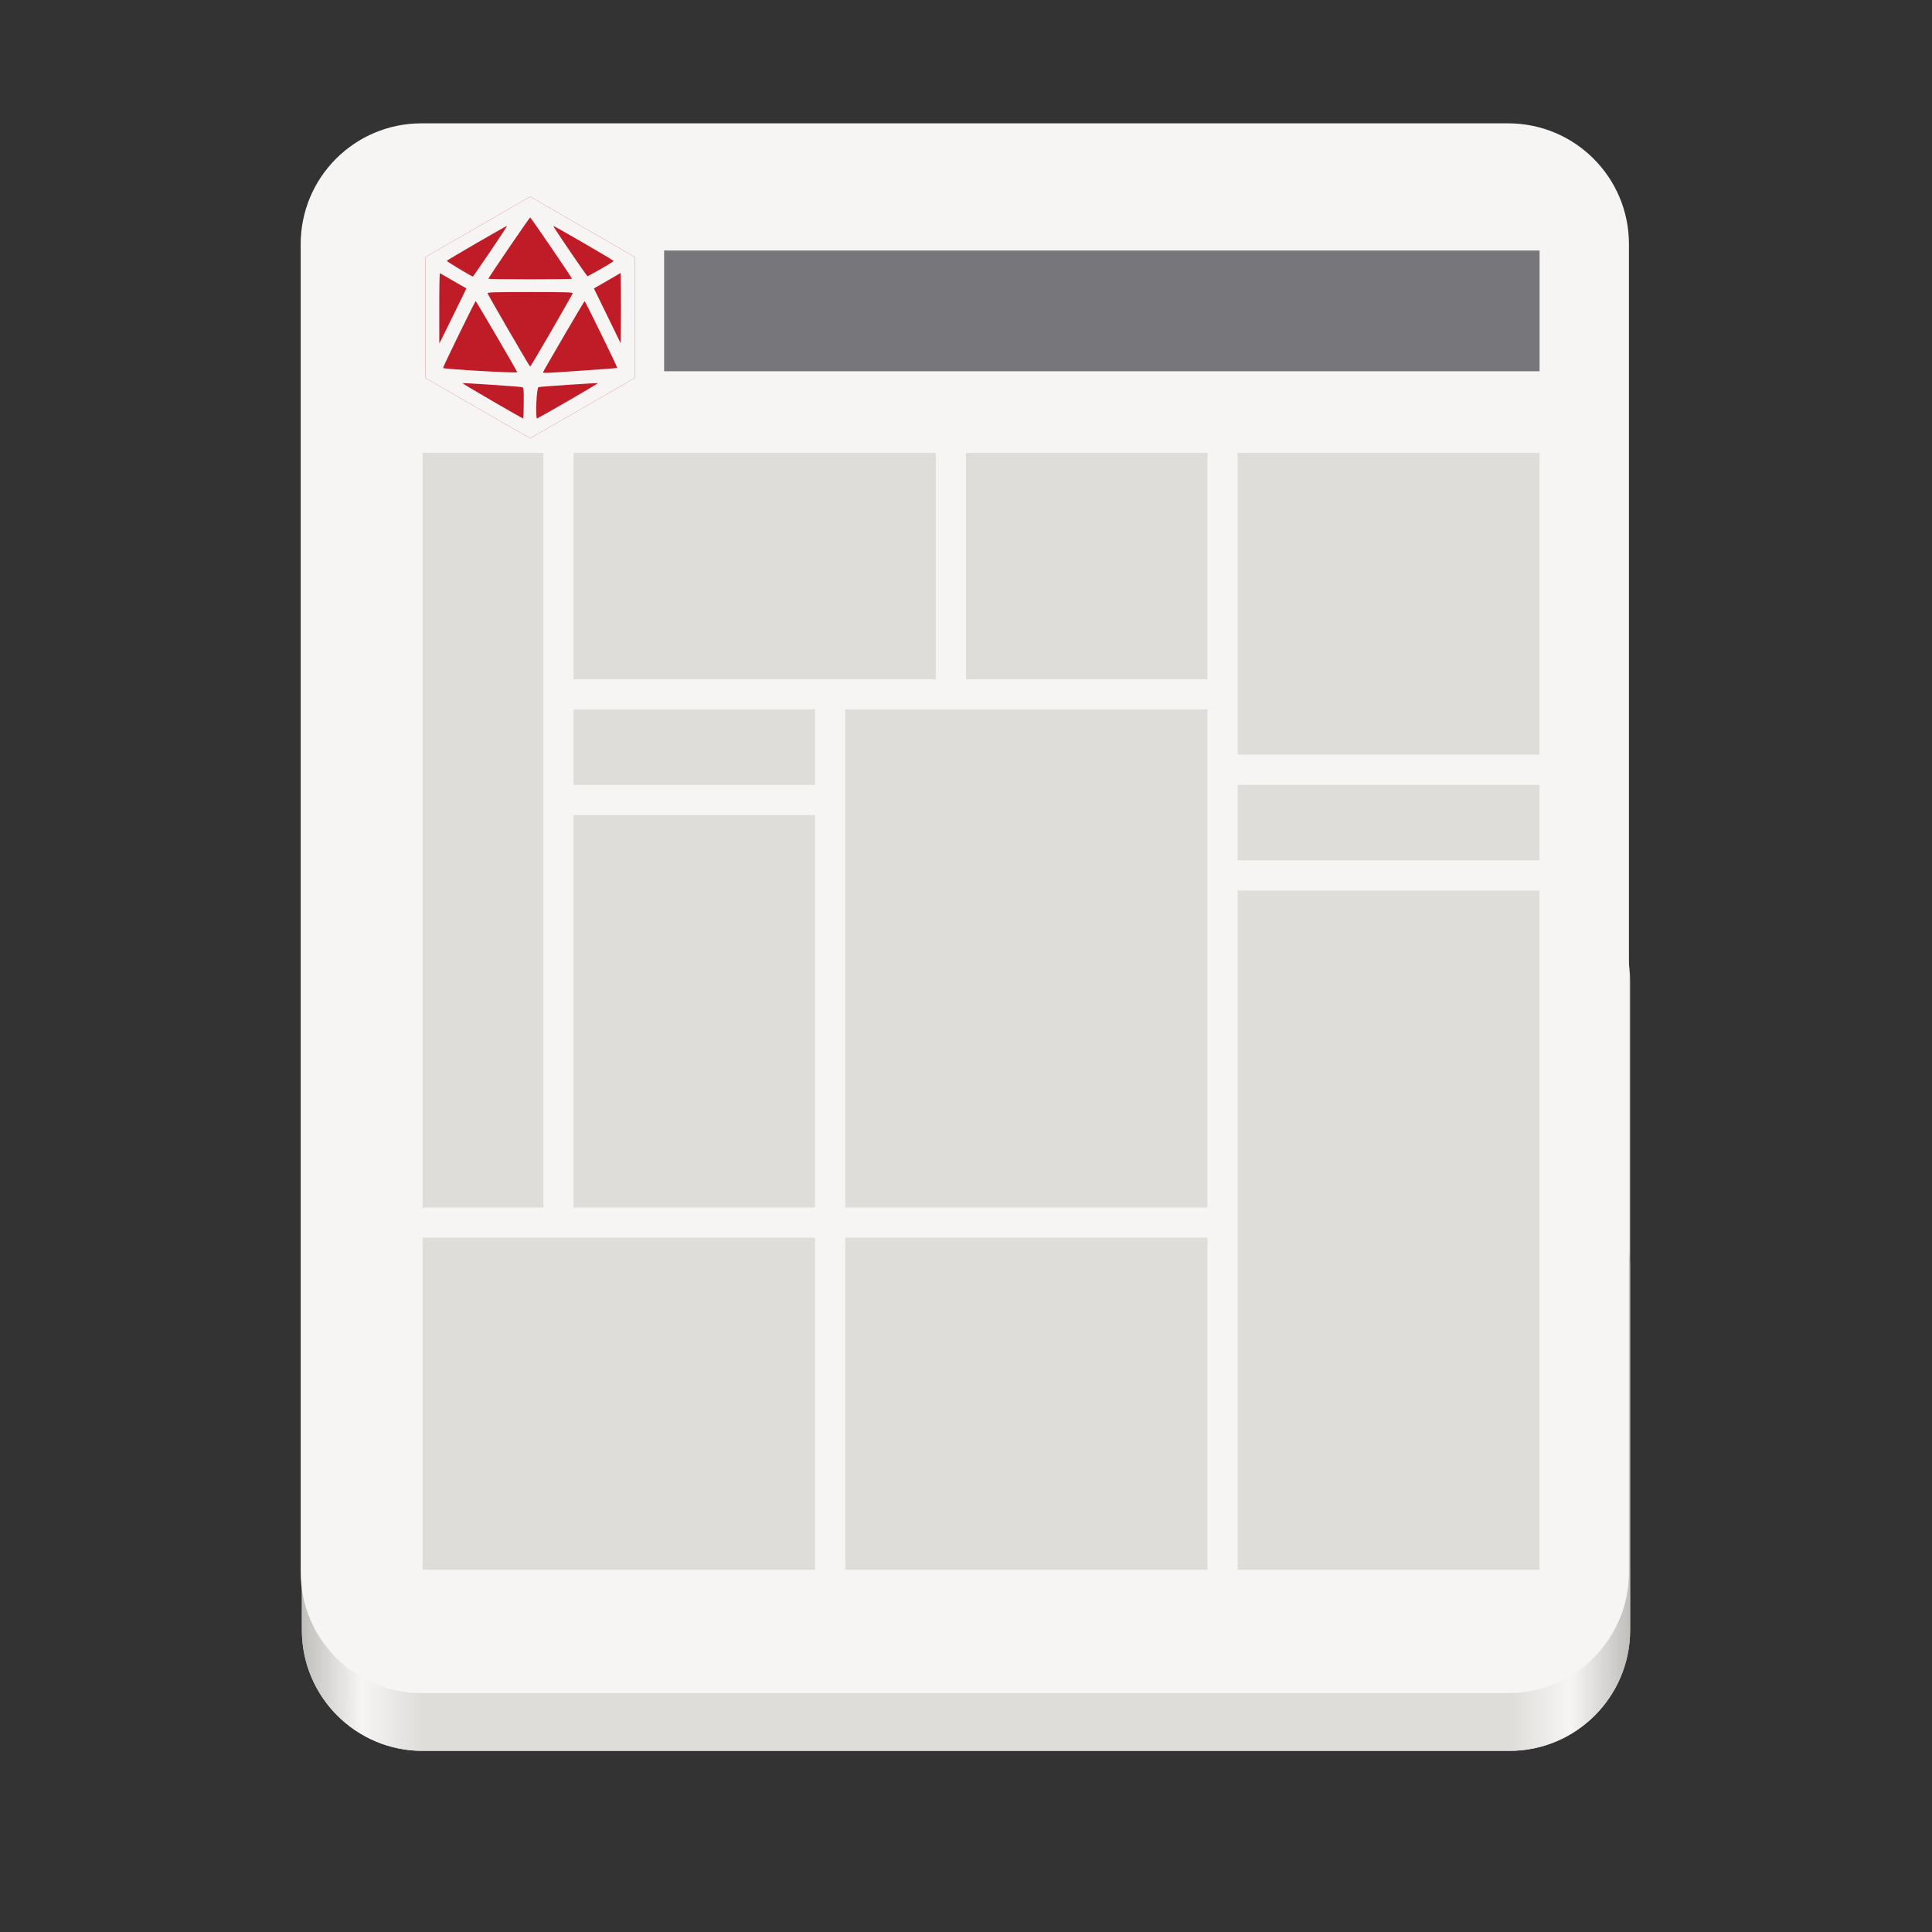 <?xml version="1.0" encoding="UTF-8"?>
<svg height="128px" viewBox="0 0 128 128" width="128px" xmlns="http://www.w3.org/2000/svg" xmlns:xlink="http://www.w3.org/1999/xlink">
    <rect x="0" y="0" width="128" height="128" fill="#333333" stroke="none"/>
    <linearGradient id="a" gradientTransform="matrix(-1 0 0 -1 136 -176)" gradientUnits="userSpaceOnUse" x1="28" x2="116" y1="-274" y2="-274">
        <stop offset="0" stop-color="#c0bfbc"/>
        <stop offset="0.045" stop-color="#f6f5f4"/>
        <stop offset="0.091" stop-color="#deddda"/>
        <stop offset="0.909" stop-color="#deddda"/>
        <stop offset="0.955" stop-color="#f6f5f4"/>
        <stop offset="1" stop-color="#c0bfbc"/>
    </linearGradient>
    <path d="m 28 57 h 72 c 4.418 0 8 3.582 8 8 v 43 c 0 4.418 -3.582 8 -8 8 h -72 c -4.418 0 -8 -3.582 -8 -8 v -43 c 0 -4.418 3.582 -8 8 -8 z m 0 0" fill="#deddda"/>
    <path d="m 100 116 h -72 c -4.418 0 -8 -3.582 -8 -8 v -24 c 0 -4.418 3.582 -8 8 -8 h 72 c 4.418 0 8 3.582 8 8 v 24 c 0 4.418 -3.582 8 -8 8 z m 0 0" fill="url(#a)"/>
    <path d="m 27.922 8.172 h 72 c 4.418 0 8 3.578 8 8 v 88 c 0 4.418 -3.582 8 -8 8 h -72 c -4.418 0 -8 -3.582 -8 -8 v -88 c 0 -4.422 3.582 -8 8 -8 z m 0 0" fill="#f6f5f4"/>
    <path d="m 31.645 27.039 l -3.449 -1.996 v -8.016 l 3.465 -2 l 3.461 -2 l 6.93 4 v 8.016 l -3.441 1.988 c -1.891 1.09 -3.457 1.992 -3.48 1.996 c -0.02 0.004 -1.59 -0.891 -3.484 -1.988 z m 0 0" fill="#c01c28"/>
    <g fill-rule="evenodd">
        <path d="m 44 16.598 v 8 h 58 v -8 z m 0 0" fill="#77767b"/>
        <path d="m 28 30 v 50 h 8 v -50 z m 0 0" fill="#deddda"/>
        <path d="m 38 30 v 15 h 24 v -15 z m 0 0" fill="#deddda"/>
        <path d="m 38 54 v 26 h 16 v -26 z m 0 0" fill="#deddda"/>
        <path d="m 64 30 v 15 h 16 v -15 z m 0 0" fill="#deddda"/>
        <path d="m 82 30 v 20 h 20 v -20 z m 0 0" fill="#deddda"/>
        <path d="m 56 47 v 33 h 24 v -33 z m 0 0" fill="#deddda"/>
        <path d="m 38 47 v 5 h 16 v -5 z m 0 0" fill="#deddda"/>
        <path d="m 82 52 v 5 h 20 v -5 z m 0 0" fill="#deddda"/>
        <path d="m 82 59 v 45 h 20 v -45 z m 0 0" fill="#deddda"/>
        <path d="m 56 82 v 22 h 24 v -22 z m 0 0" fill="#deddda"/>
        <path d="m 28 82 v 22 h 26 v -22 z m 0 0" fill="#deddda"/>
    </g>
    <path d="m 31.645 27.039 l -3.449 -1.996 v -8.016 l 3.465 -2 l 3.461 -2 l 6.93 4 v 8.016 l -3.441 1.988 c -1.891 1.09 -3.457 1.992 -3.48 1.996 c -0.02 0.004 -1.59 -0.891 -3.484 -1.988 z m 3.055 -0.34 c 0 -1.012 0 -1.023 -0.133 -1.051 c -0.207 -0.043 -3.91 -0.289 -3.934 -0.266 c -0.027 0.027 3.949 2.336 4.023 2.34 c 0.023 0 0.043 -0.461 0.043 -1.023 z m 2.93 -0.133 c 1.105 -0.637 1.996 -1.168 1.984 -1.18 c -0.027 -0.027 -3.73 0.219 -3.934 0.262 c -0.133 0.027 -0.227 2.074 -0.094 2.074 c 0.02 0 0.941 -0.52 2.043 -1.156 z m -3.359 -1.906 c -0.082 -0.191 -2.723 -4.711 -2.754 -4.711 c -0.047 0 -2.195 4.402 -2.164 4.43 c 0.086 0.082 4.949 0.359 4.918 0.281 z m 4.348 -0.109 c 1.242 -0.086 2.266 -0.164 2.277 -0.172 c 0.031 -0.027 -2.121 -4.43 -2.164 -4.43 c -0.031 0 -2.672 4.52 -2.754 4.711 c -0.031 0.074 0.184 0.062 2.641 -0.109 z m -2.074 -2.656 c 0.758 -1.316 1.391 -2.426 1.402 -2.469 c 0.016 -0.062 -0.539 -0.078 -2.824 -0.078 c -2.305 0 -2.836 0.016 -2.82 0.078 c 0.031 0.125 2.781 4.863 2.82 4.863 c 0.023 0 0.66 -1.078 1.422 -2.395 z m -6.387 -1.266 l 0.742 -1.52 l -0.855 -0.492 c -0.469 -0.27 -0.875 -0.504 -0.898 -0.516 c -0.027 -0.016 -0.047 1.027 -0.043 2.312 v 2.336 l 0.16 -0.301 c 0.086 -0.164 0.488 -0.984 0.895 -1.82 z m 10.977 -1.367 l -0.016 -1.176 l -0.883 0.512 l -0.887 0.512 l 0.742 1.52 c 0.406 0.836 0.805 1.652 0.883 1.812 l 0.145 0.293 l 0.016 -1.148 c 0.008 -0.629 0.008 -1.676 0 -2.324 z m -3.238 -0.793 c 0 -0.066 -2.727 -4.062 -2.773 -4.062 c -0.043 0 -2.77 3.996 -2.77 4.062 c 0 0.02 1.246 0.035 2.77 0.035 c 1.527 0 2.773 -0.016 2.773 -0.035 z m -5.41 -1.816 c 0.621 -0.918 1.117 -1.676 1.109 -1.688 c -0.027 -0.027 -3.98 2.266 -3.996 2.316 c -0.012 0.043 1.648 1.035 1.73 1.039 c 0.016 0 0.535 -0.75 1.156 -1.668 z m 7.332 1.16 c 0.469 -0.266 0.844 -0.504 0.832 -0.527 c -0.016 -0.055 -3.969 -2.348 -3.996 -2.32 c -0.031 0.031 2.234 3.355 2.277 3.34 c 0.023 -0.008 0.422 -0.23 0.887 -0.492 z m 0 0" fill="#f6f5f4"/>
</svg>
